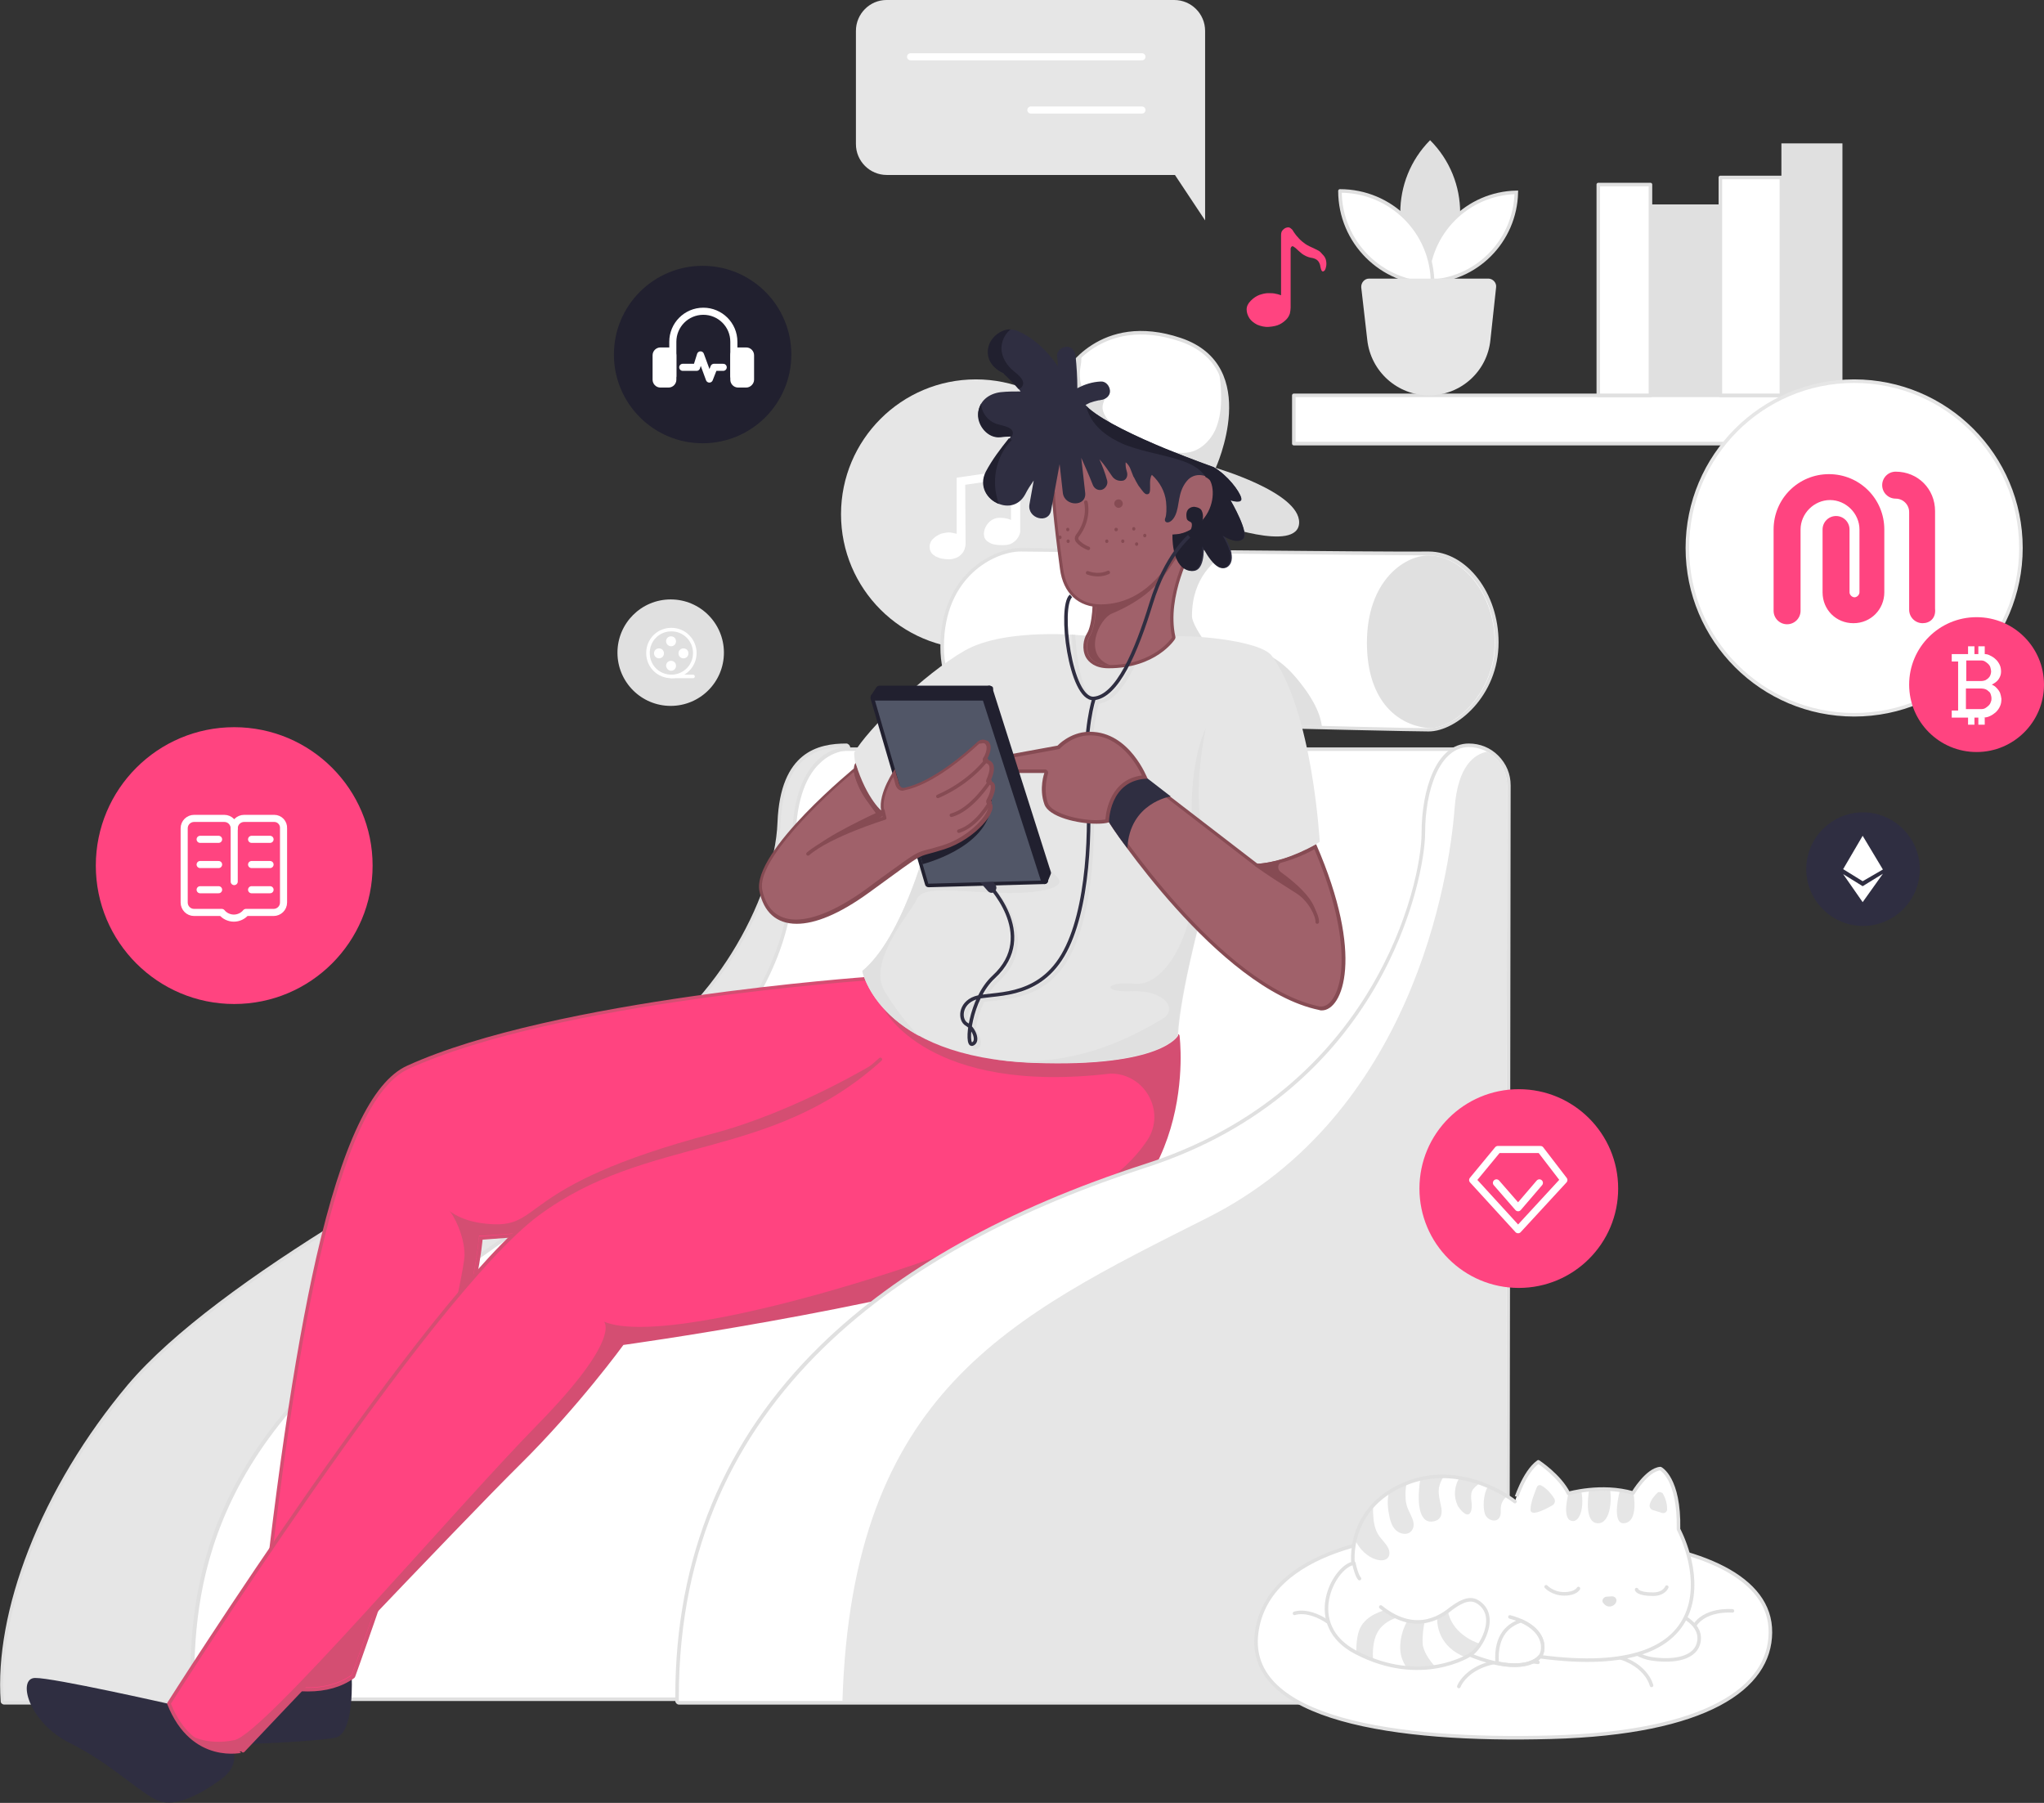 <?xml version="1.0" encoding="utf-8"?>
<!-- Generator: Adobe Illustrator 24.1.3, SVG Export Plug-In . SVG Version: 6.00 Build 0)  -->
<svg version="1.1" id="图层_1" xmlns="http://www.w3.org/2000/svg" xmlns:xlink="http://www.w3.org/1999/xlink" x="0px" y="0px"
	 viewBox="0 0 576 508" style="enable-background:new 0 0 576 508;" xml:space="preserve">
<rect x="0" y="0" width="576" height="508" fill="#333333" stroke="none"/>
<style type="text/css">
	.st0{fill:#21202F;}
	.st1{fill:#E6E6E6;}
	.st2{fill:#FFFFFF;}
	.st3{fill:#FFFFFF;stroke:#E0E0E0;stroke-linejoin:round;stroke-miterlimit:10;}
	.st4{fill:#E0E0E0;}
	.st5{fill:#FFFFFF;stroke:#E0E0E0;}
	.st6{fill:#FFFFFF;stroke:#FFFFFF;stroke-width:2;stroke-linejoin:round;stroke-miterlimit:10;}
	.st7{fill:none;stroke:#FFFFFF;stroke-width:2;stroke-linecap:round;stroke-linejoin:round;stroke-miterlimit:10;}
	.st8{fill:#FF4480;}
	.st9{fill:none;stroke:#FFFFFF;stroke-width:2;stroke-linecap:round;stroke-miterlimit:10;}
	.st10{fill:#2F2E41;}
	.st11{fill:#D44E72;}
	.st12{fill:none;stroke:#D44E72;stroke-linecap:round;stroke-linejoin:round;stroke-miterlimit:10;}
	.st13{fill:#A0616A;}
	.st14{fill:#864B53;}
	.st15{fill:none;stroke:#864B53;stroke-linecap:round;stroke-linejoin:round;stroke-miterlimit:10;}
	.st16{fill:none;stroke:#E0E0E0;stroke-linecap:round;stroke-linejoin:round;stroke-miterlimit:10;}
	.st17{fill:none;stroke:#2F2E41;stroke-linecap:round;stroke-linejoin:round;stroke-miterlimit:10;}
	.st18{fill:#515667;}
	.st19{fill:none;stroke:#2F2E41;stroke-linejoin:round;stroke-miterlimit:10;}
	.st20{fill:none;stroke:#FFFFFF;stroke-width:2;stroke-linejoin:round;stroke-miterlimit:10;}
	.st21{fill:#FFFFFF;stroke:#E6E6E6;}
	.st22{fill:#E0E0E0;stroke:#FFFFFF;stroke-linejoin:round;stroke-miterlimit:10;}
	.st23{fill:none;stroke:#FFFFFF;stroke-linecap:round;stroke-linejoin:round;stroke-miterlimit:10;}
	.st24{fill:#FF4480;}
</style>
<circle class="st0" cx="198" cy="99.9" r="25"/>
<circle class="st1" cx="275" cy="144.9" r="38"/>
<path class="st2" d="M287.5,149.8c-0.1,0.7-0.4,1.4-0.8,1.9c-0.3,0.5-0.8,0.9-1.4,1.3c-0.6,0.4-1.5,0.6-2.6,0.6c-0.7,0-1.4,0-2-0.1
	c-0.6-0.1-1.2-0.2-1.7-0.5s-0.9-0.5-1.2-0.9s-0.5-0.8-0.5-1.3c-0.1-0.5,0-1.1,0.2-1.7c0.2-0.6,0.5-1.1,0.9-1.6
	c0.4-0.5,0.9-0.9,1.5-1.2c0.6-0.3,1.2-0.4,1.9-0.4c1.2,0,2.2,0.2,3.1,0.6v-11.8l-12.9,1.9l0.1,15.8v0.7c0,0.6-0.1,1.1-0.3,1.7
	c-0.2,0.5-0.5,1-0.9,1.4c-0.4,0.4-0.9,0.8-1.5,1c-0.6,0.2-1.2,0.4-1.9,0.4c-0.8,0-1.5-0.1-2.1-0.2c-0.6-0.1-1.2-0.4-1.7-0.6
	c-0.5-0.3-0.9-0.6-1.2-1c-0.3-0.4-0.5-0.9-0.5-1.4c-0.1-0.5,0-1,0.2-1.5c0.2-0.5,0.5-0.9,1-1.3c0.4-0.4,0.9-0.7,1.5-1
	c0.6-0.3,1.2-0.4,1.9-0.5c0.5-0.1,1-0.1,1.6,0c0.5,0.1,1,0.2,1.4,0.3v-15.8l17.9-2.6L287.5,149.8L287.5,149.8z"/>
<path class="st3" d="M532.1,111.4H364.6V125h167.5V111.4z"/>
<path class="st3" d="M465.1,52h-14.7v59.4h14.7V52z"/>
<path class="st4" d="M484.8,57.6h-19.7v53.8h19.7V57.6z"/>
<path class="st3" d="M502,50h-17.2v61.4H502V50z"/>
<path class="st4" d="M519.2,40.4H502v71h17.2V40.4z"/>
<path class="st4" d="M403,39.5c11.3,11.3,11.3,29.6,0,40.8C391.8,69.1,391.8,50.8,403,39.5z"/>
<path class="st5" d="M402.2,79.3c0.3-13.7,11.3-24.8,25.1-25.1C427,68,415.9,79.1,402.2,79.3z"/>
<path class="st3" d="M377.6,53.8c0,14.4,11.7,26.1,26.1,26.1C403.7,65.4,392,53.8,377.6,53.8z"/>
<path class="st1" d="M402.7,111.4c-8.9,0-16.4-6.7-17.4-15.6L383.6,81c-0.1-1.3,0.9-2.5,2.2-2.5h33.6c1.3,0,2.4,1.2,2.2,2.5
	l-1.6,14.8C419.1,104.7,411.6,111.4,402.7,111.4z"/>
<path class="st6" d="M188.4,108.2h-2.3c-0.7,0-1.2-0.6-1.2-1.2v-6.9c0-0.7,0.6-1.2,1.2-1.2h2.3c0.7,0,1.2,0.6,1.2,1.2v6.9
	C189.6,107.6,189.1,108.2,188.4,108.2z"/>
<path class="st6" d="M210.3,108.2H208c-0.7,0-1.2-0.6-1.2-1.2v-6.9c0-0.7,0.6-1.2,1.2-1.2h2.3c0.7,0,1.2,0.6,1.2,1.2v6.9
	C211.5,107.6,210.9,108.2,210.3,108.2z"/>
<path class="st7" d="M189.6,106v-9.7c0-4.7,3.8-8.6,8.6-8.6c4.7,0,8.6,3.8,8.6,8.6v9.7"/>
<path class="st7" d="M192.4,103.5h3.9l1.1-3.5l2.5,6.8l1.3-3.3h2.6"/>
<path class="st8" d="M372.8,76.5c-0.1,0-0.3-0.1-0.4-0.3c-0.1-0.2-0.2-0.5-0.3-1c-0.1-0.8-0.4-1.4-0.8-1.8c-0.4-0.4-1.1-0.7-2-0.8
	c-0.9-0.2-1.7-0.6-2.4-1.1c-0.7-0.6-1.3-1.1-1.8-1.6c-0.5-0.4-0.8-0.6-1-0.5c-0.2,0.1-0.4,0.4-0.4,0.7v4.2c0,1.1,0,2.4,0,3.7
	c0,1.3,0,2.6,0,3.8v4.9c0,0.5-0.1,1-0.2,1.6c-0.2,0.6-0.5,1.2-1,1.7c-0.5,0.5-1.1,1-1.9,1.4c-0.8,0.4-1.8,0.6-3,0.7
	c-1.2,0.1-2.3-0.2-3.3-0.6c-1-0.5-1.7-1.1-2.2-1.8c-0.5-0.8-0.8-1.6-0.8-2.5c0-0.9,0.4-1.7,1.2-2.5c0.8-0.8,1.6-1.3,2.4-1.6
	c0.9-0.3,1.7-0.5,2.5-0.5c0.8,0,1.5,0,2.2,0.2c0.6,0.1,1.1,0.3,1.4,0.4v-8.7c0-2.4,0-5.1,0-8.2c0-0.6,0.1-1.1,0.5-1.5
	s0.7-0.6,1.2-0.7c0.4-0.1,0.8,0,1.1,0.3c0.3,0.2,0.6,0.6,0.8,1c0.3,0.4,0.6,0.9,1.1,1.4c0.4,0.5,1,1.1,1.7,1.6
	c0.6,0.5,1.2,0.8,1.6,1s0.9,0.4,1.3,0.6c0.4,0.2,0.8,0.4,1.2,0.6c0.4,0.2,0.8,0.6,1.3,1.2c0.5,0.5,0.8,1.1,0.9,1.7s0.1,1.1,0,1.6
	s-0.2,0.8-0.4,1.1C373.1,76.4,372.9,76.5,372.8,76.5z"/>
<path class="st1" d="M241.2,8.7v31.9c0,4.8,3.9,8.7,8.7,8.7h81.2l8.5,12.8V41V8.7c0-4.8-3.9-8.7-8.7-8.7h-81.1
	C245.1,0,241.2,3.9,241.2,8.7z"/>
<path class="st9" d="M321.8,16h-65.2"/>
<path class="st9" d="M321.8,31h-31.3"/>
<path class="st10" d="M525,260.9c8.8,0,16-7.2,16-16c0-8.8-7.2-16-16-16s-16,7.2-16,16C509,253.7,516.2,260.9,525,260.9z"/>
<path class="st2" d="M519.4,244.9l5.5,3.4l5.7-3.3l-5.7-9.5L519.4,244.9z"/>
<path class="st2" d="M519.4,246.3l5.5,7.9l5.7-8l-5.7,3.5L519.4,246.3z"/>
<path class="st5" d="M413.9,211c5.7,0,10.3,4.6,10.3,10.3l-0.3,229.6c0,15.4-12.5,27.9-27.9,27.9H1.6c-1.6-24.1,10.6-58.1,35.5-87.6
	c12.5-14.8,35.6-31.3,60.2-46.5c24.6-15.1,50.8-28.9,69.3-38.2c37.3-18.7,53.1-54.9,53.9-74.7c0.4-9.7,3.2-14.9,6.6-17.6
	c3.5-2.7,7.7-3.1,11.3-3.1H413.9z"/>
<path class="st1" d="M1.2,479.8c-0.3,0-0.5-0.2-0.5-0.5c-1.9-26,12.1-60.8,35.7-88.8c25.2-29.9,92.2-66,129.9-85
	c37.4-18.8,52.6-55.3,53.3-73.8c0.8-19.4,11.1-21.7,18.9-21.7c0.3,0,0.5,0.2,0.5,0.5s-0.2,0.5-0.5,0.5c-0.6,0-14.8,0.5-14.9,26.5
	c0,14.7-1.1,29.5-14.1,48.9c-15.2,22.8-44.8,48.3-90.2,78.2c-65.2,42.8-65.2,88.7-65.2,113.3v1.1c0,0.2-0.1,0.3-0.2,0.4l-0.5,0.3
	c-0.1,0-0.2,0.1-0.3,0.1L1.2,479.8L1.2,479.8z"/>
<path class="st4" d="M238.5,210.5c-1.1,0-15.3,0.7-15.3,27c0,27.4-2.7,60.1-104.1,126.6C52.6,407.8,53.6,454.7,53.6,479l-0.5,0.3
	h-52c-1.8-24.3,10.5-58.7,35.6-88.5c25.1-29.8,92.6-66.2,129.7-84.8c37.1-18.6,52.8-54.6,53.6-74.3
	C220.9,212.2,231.3,210.5,238.5,210.5z M238.5,209.5c-7.9,0-18.6,2.3-19.4,22.2c-0.4,10.9-5.3,24.7-13,37c-6.8,10.9-19.3,26-40,36.4
	C128.4,324,61.3,360.3,36,390.2C24,404.5,14.3,420.6,8,436.8c-6,15.4-8.7,30.2-7.8,42.6c0,0.5,0.5,0.9,1,0.9h52
	c0.2,0,0.4-0.1,0.6-0.2l0.5-0.3c0.3-0.2,0.4-0.5,0.4-0.8v-1.1c0-24.5,0-70.2,65-112.9c45.5-29.9,75-55.5,90.3-78.3
	c13.1-19.6,14.2-34.4,14.2-49.2c0-10.6,2.4-18.4,7-22.6c3.4-3.2,7-3.4,7.4-3.4c0.5,0,1-0.5,1-1C239.5,210,239,209.5,238.5,209.5z"/>
<path class="st2" d="M402.6,205.7c-4,0-31.4-0.7-57.9-1.3c-25.8-0.6-50.1-1.2-53.6-1.2c-6.3,0-25.6,0-25.6-20.9
	c0-20.5,15.2-27.3,22.1-27.3c1.1,0,105.6,1.1,115,1.1c9.3,0,19.2,10.1,19.2,25.1C421.7,195.9,410.2,205.7,402.6,205.7z"/>
<path class="st4" d="M287.6,155.4c0,0,105.5,1.1,115,1.1c9.5,0,18.7,10.5,18.7,24.6c0,14-10.9,24.1-18.7,24.1
	c-7.8,0-104.4-2.6-111.5-2.6c-7,0-25.1-0.5-25.1-20.4S280.5,155.4,287.6,155.4z M287.6,154.4c-7.1,0-22.6,7-22.6,27.9
	c0,8.9,3.5,15.2,10.5,18.5c5.9,2.8,12.7,2.8,15.6,2.8c3.4,0,27.8,0.6,53.6,1.2c26.5,0.7,53.9,1.3,57.9,1.3c7.8,0,19.7-10,19.7-25.1
	c0-13.9-9-25.6-19.7-25.6C393.2,155.6,288.6,154.5,287.6,154.4C287.6,154.4,287.6,154.4,287.6,154.4z"/>
<path class="st4" d="M345.4,156c-8.4-0.1-16.8-0.2-24.5-0.2c-3.3,3.5-6.2,6.8-5.9,7.1c0.7,0.8-4.3,14.4-5.7,18.3
	c-1,2.7-7.8,14.6-11.9,21.6c14.4,0.3,49.3,1.2,75.1,1.8c-0.4-3.2-2.2-7.7-7.4-13.8c-11.9-13.9-20.5-3.3-20.5-3.3s-8.7-10.4-8.7-13.9
	C335.9,162.5,342.6,157.7,345.4,156z"/>
<path class="st10" d="M99.1,472.1c0,0,0.9,16.2-4.5,17.5c-5.4,1.3-54.7,4.2-56.3-1.4c-1.6-5.6,20.8-13.3,34.6-15.4
	C86.7,470.6,99.1,472.1,99.1,472.1z"/>
<path class="st8" d="M86.8,476.1c-7.5,0-13.8-2.7-14.1-2.9c-0.2-0.1-0.3-0.3-0.3-0.5C83.7,362,96.7,309,114.9,300.7
	c41.4-18.9,129.4-25,130.3-25c0,0,0,0,0,0c0,0,0.1,0,0.1,0l19.3,5c0.2,0,0.3,0.2,0.4,0.4c0.1,0.3,7.3,29-19.5,45.7
	c-25.6,15.9-103.5,21.7-110,22.1c-3.1,32.7-35.5,122.5-35.9,123.4c0,0.1-0.1,0.2-0.2,0.2C96,474.9,91.8,476.1,86.8,476.1z"/>
<path class="st11" d="M245.2,276.2l19.3,5c0,0,7.5,28.4-19.3,45.1S135,348.4,135,348.4c-2.8,32.7-35.9,123.7-35.9,123.7
	c-3.8,2.6-8.2,3.5-12.3,3.5c-7.5,0-13.9-2.8-13.9-2.8c9.7-95.7,22-162.4,42.2-171.6C156.9,282.1,245.2,276.2,245.2,276.2z
	 M245.2,275.2C245.2,275.2,245.1,275.2,245.2,275.2c-1,0.1-89,6.2-130.5,25.1c-9.9,4.5-18.3,22.2-25.6,54.1
	c-6.2,27.4-11.9,66.1-17.2,118.3c0,0.4,0.2,0.8,0.6,1c0.3,0.1,6.7,2.9,14.3,2.9c5,0,9.4-1.2,12.9-3.7c0.2-0.1,0.3-0.3,0.4-0.5
	c0.3-0.9,32.6-90,35.9-123.1c9.3-0.6,84.2-6.2,109.8-22.2c14.2-8.8,18.8-20.9,20.2-29.5c1.5-9.3-0.4-16.4-0.4-16.7
	c-0.1-0.4-0.4-0.6-0.7-0.7l-19.3-5C245.4,275.2,245.3,275.2,245.2,275.2z"/>
<path class="st11" d="M217.9,336.4l29.1-37.1c0,0-22.7,13.9-46.1,20.1c-57,15.1-47,27.2-64,25.4c-6.7-0.7-9.7-3.2-10.4-3.7
	c1.1,0.7,4.5,7.2,4.4,12.6c-0.2,6.1-10.2,47-11.2,49.1c-0.9,2.1-25,64-34.5,67.1c-3.9,1.2-6.6,2.8-7.9,4.2
	c5.4,1.5,14.7,2.8,21.8-2.2c0,0,33.1-91,35.9-123.7C135,348.4,183.1,345.2,217.9,336.4z"/>
<path class="st10" d="M65.7,493.4c0,0,1.9,4.2-3.6,8.1c-5.4,3.9-12.3,7.7-17.2,6c-4.9-1.7-13.2-10.4-25.1-16.3
	c-11.9-5.9-15-18.4-9.9-18.4c5-0.1,37.7,7.3,37.7,7.3L65.7,493.4z"/>
<path class="st8" d="M331.9,291.9c0,0,6.4,48.4-39.4,62.6s-117.1,24-117.1,24s-12.7,17.5-29.3,33.9c-16.6,16.4-77.6,80.9-77.6,80.9
	S54.3,497,47.6,480c0,0,72.8-114.8,103.9-137.9c31.1-23,65.2-15.2,96.6-43.6l20.4-10.5L331.9,291.9z"/>
<path class="st11" d="M331.9,291.9l-60.8-3.7l-21.9-3.7c0,0,12.3,24.1,63.8,18c9.7,0,15.6,10.8,10.3,18.8
	c-2.4,3.6-5.9,7.5-11.2,11.4c-20.7,15.1-120.7,48.6-141.9,39.7c0,0,5.2,4.6-18.7,29c-23.9,24.4-77.2,87.2-85.4,88.9
	s-12.9-1.6-12.9-1.6c6.9,6.8,15.4,4.6,15.4,4.6s61-64.5,77.6-80.9c16.6-16.4,29.3-33.9,29.3-33.9s71.3-9.9,117.1-24.1
	C338.3,340.3,331.9,291.9,331.9,291.9z"/>
<path class="st12" d="M331.9,291.9c0,0,6.4,48.4-39.4,62.6s-117.1,24-117.1,24s-12.7,17.5-29.3,33.9c-16.6,16.4-77.6,80.9-77.6,80.9
	S54.3,497,47.6,480c0,0,72.8-114.8,103.9-137.9c31.1-23,65.2-15.2,96.6-43.6"/>
<path class="st2" d="M191.3,479.8c-0.3,0-0.5-0.2-0.5-0.5l0-0.5c0-0.2,0-0.5,0-0.7c0-39,13.7-72.1,40.8-98.6
	c21.9-21.4,52.5-38.5,91.2-51c65-21,78.3-79.3,78.3-93.8c0-11.9,4-24.7,12.8-24.7c3,0,5.9,1.2,8,3.3c2.1,2.1,3.3,5,3.3,8l-0.3,229.6
	c0,15.9-13,28.9-28.9,28.9H191.3L191.3,479.8z"/>
<path class="st4" d="M413.9,210.5c6,0,10.8,4.9,10.8,10.8l-0.3,229.6c0,15.7-12.8,28.4-28.4,28.4H191.3c0-0.4,0-0.8,0-1.2
	c0-84.8,64.5-127.4,131.6-149.1s78.7-81.9,78.7-94.3C401.6,222.4,405.8,210.5,413.9,210.5z M413.9,209.5c-9.2,0-13.3,13.1-13.3,25.2
	c0,14.4-13.2,72.5-78,93.3c-38.7,12.5-69.5,29.7-91.4,51.1c-27.2,26.6-40.9,59.8-40.9,98.9c0,0.2,0,0.5,0,0.8c0,0.2,0,0.3,0,0.5
	c0,0.5,0.5,1,1,1H396c16.2,0,29.4-13.2,29.4-29.4l0.3-229.6c0-3.2-1.2-6.1-3.5-8.4C420,210.7,417.1,209.5,413.9,209.5z"/>
<path class="st1" d="M419.1,211.8c-3.6,0.7-8.3,3.9-9.2,16c-1.5,19.8-12,86.3-69.6,115.3c-55.8,28.1-100.2,49-102.9,136.2H396
	c15.7,0,28.4-12.7,28.4-28.4l0.3-229.6C424.7,217.3,422.5,213.7,419.1,211.8z"/>
<path class="st1" d="M305.7,179.1c0,0-22.2-2.4-33.8,4.2c-11.6,6.6-27.5,22.3-31.2,28.8c0,0,0.2,15.2,12.7,21.6l9.7-3.1
	c0,0-7.3,32.4-20.1,43c0,0,4.6,24.3,48.4,25.9c36.1,1.3,40.6-7.7,40.6-7.7s-0.1-11.9,10.9-49.7c0,0,14.1,5.1,29-4.9
	c0,0-2-36.8-13.5-52.4c-3.4-4.6-24.9-6.2-29.4-5.3C324.4,180.6,305.7,179.1,305.7,179.1z"/>
<path class="st4" d="M306.5,196.9c0.8,0.9,1.7,1.4,2.6,1.4c0.1,0,0.1,0,0.2,0c4.8-0.3,9.2-6.2,13.7-18.4c-0.4,0-0.7,0-1.1,0
	c-4.3,11.4-8.4,17.1-12.7,17.4c-0.7,0.1-1.4-0.3-2-1c-2.4-2.8-3.8-10.3-4.2-17.4c-0.3,0-0.6,0-1-0.1
	C302.4,186.1,303.8,193.9,306.5,196.9z"/>
<path class="st4" d="M297.9,247.1c-2.8-2.6-4.3-6.6-4.3-6.6s-16.8-11.2-20-13.1c-1.9-1.1-6.6,2.2-11.1,5.9
	c-2.1,8-8.9,31.6-19.5,40.3c0,0,2,10.6,16,18.3c0,0-4.7-4.3-9.7-12.6c-5.1-8.3,7.3-22.1,9.1-26c1.8-3.9,11.4-2,23.8-1.7
	C294.5,251.9,300.7,249.8,297.9,247.1z"/>
<path class="st4" d="M341.8,245.5c-1.3-2.9-3.5-14.6-3.5-14.6c-1.7-11.4,1.5-25.7,1.5-25.7s-5.8,10.7-3.4,33.2
	c2.4,22.6-7.7,39.6-16.5,38.8c-8.7-0.8-9.6,2.5-0.8,2.1s13.5,5.1,8,8.1c-5.3,2.9-23.8,14.8-48.6,10.8c3.8,0.6,8,1.1,12.7,1.2
	c36.1,1.3,40.6-7.7,40.6-7.7S331.8,280.7,341.8,245.5z"/>
<path class="st13" d="M312.5,187.9c-3.6,0-5.3-1.6-6-2.9c-1.2-2.1-0.7-4.7,0.2-6.2c1.5-2.5,2.1-9.8,1.4-13.4
	c-0.8-3.9,20.5-9.8,27.1-11.6c0,0,0.1,0,0.1,0c0.2,0,0.3,0.1,0.4,0.2c0.1,0.2,0.1,0.4,0,0.6c-0.1,0.1-7.4,13.4-4.9,25
	c0,0.1,0,0.3-0.1,0.4C330.5,180.2,325.5,187.9,312.5,187.9z"/>
<path class="st14" d="M335.3,154.3c0,0-7.6,13.4-5,25.3c0,0-5,7.8-17.9,7.8c-6.8,0-7-5.7-5.3-8.3c1.6-2.6,2.2-10,1.4-13.8
	C307.8,161.5,335.3,154.3,335.3,154.3z M335.3,153.3c-0.1,0-0.2,0-0.2,0c-0.1,0-7,1.8-13.7,4.1c-12.6,4.2-14.1,6.4-13.8,8
	c0.7,3.5,0.2,10.8-1.3,13.1c-1,1.6-1.5,4.4-0.3,6.7c0.8,1.4,2.6,3.1,6.4,3.1c13.3,0,18.5-7.9,18.7-8.2c0.1-0.2,0.2-0.5,0.1-0.8
	c-2.5-11.4,4.8-24.5,4.9-24.6c0.2-0.3,0.2-0.8-0.1-1.1C335.9,153.5,335.6,153.3,335.3,153.3z"/>
<path class="st14" d="M308.6,165.3c0.7,3.8,0.2,11.2-1.4,13.8s-1.5,8.3,5.3,8.3c0.1,0,0.2,0,0.3,0c-7.8-2.8-3.1-13,0.5-14.5
	c15.5-6.5,16.2-15.2,19-16C327.5,158.2,307.9,161.9,308.6,165.3z"/>
<path class="st13" d="M310.3,170.7c-6.1,0-10.2-3.8-11.1-10.4c-2.1-15.7-2.3-20.7-2.3-21.6l-3-5.8c0-0.1-0.1-0.2,0-0.3l3-17.6
	c0-0.2,0.1-0.3,0.3-0.4c0.1,0,0.1,0,0.2,0c0.1,0,0.2,0,0.3,0.1l9.3,5.6l35,13c0.1,0,0.2,0.1,0.2,0.2l4.7,6.8c0.1,0.2,0.1,0.4,0,0.5
	l-6.1,10.1c0,0.1-0.1,0.1-0.2,0.2l-9.7,5.7C324.4,168.3,316.1,170.7,310.3,170.7z"/>
<path class="st14" d="M297.4,115.2l9.3,5.6l35.1,13.1l4.7,6.8l-6.1,10.1l-9.8,5.8c-6.1,10.6-13.9,13.7-20.4,13.7
	c-5.7,0-9.7-3.4-10.6-10c-2.4-17.1-2.3-21.6-2.3-21.6l-3-5.9L297.4,115.2z M297.4,114.2c-0.1,0-0.3,0-0.4,0.1
	c-0.3,0.1-0.5,0.4-0.6,0.7l-3,17.6c0,0.2,0,0.4,0.1,0.6l2.9,5.6c0,1.2,0.3,6.5,2.3,21.5c0.9,6.9,5.2,10.8,11.6,10.8
	c5.9,0,14.4-2.4,21.1-13.9l9.6-5.6c0.1-0.1,0.3-0.2,0.3-0.4l6.1-10.1c0.2-0.3,0.2-0.8,0-1.1l-4.7-6.8c-0.1-0.2-0.3-0.3-0.5-0.4
	l-35-13l-9.2-5.6C297.7,114.2,297.6,114.2,297.4,114.2z"/>
<path class="st15" d="M306,141.5c0,0,1.3,4.7-2.4,9.5c-0.3,0.4-0.3,1,0,1.4c0.5,0.6,1.5,1.5,3.1,2.1"/>
<path class="st13" d="M372.5,284.2c-0.2,0-0.4,0-0.6-0.1c-28.2-5.8-58.8-52.3-59.1-52.8l-2.3-2.4l1.1-9.8l11.4,0.7l31,23.9
	c0.1,0.1,0.2,0.1,0.3,0.1c0,0,0,0,0,0c8.1-0.7,14.4-4.2,16.2-5.2c9.9,22.9,9.1,37.5,5.4,43.1C375.1,283.4,373.8,284.2,372.5,284.2z"
	/>
<path class="st14" d="M312.1,219.7l10.8,0.6l30.9,23.8c0.2,0.1,0.4,0.2,0.6,0.2c0,0,0.1,0,0.1,0c7.5-0.7,13.6-3.7,15.9-5
	c9.5,22.4,8.8,36.7,5.2,42.1c-0.9,1.4-2.1,2.2-3.2,2.2c-0.2,0-0.3,0-0.5,0c-28-5.7-58.4-52.1-58.7-52.6c0-0.1-0.1-0.1-0.1-0.1
	l-2.1-2.1L312.1,219.7z M311.2,218.6l-1.2,10.5l2.4,2.5c0,0,30.7,47.1,59.4,53c0.2,0.1,0.5,0.1,0.7,0.1c5.9,0,12.1-15.4-1.6-46.8
	c0,0-7.1,4.7-16.5,5.5l-31.2-24L311.2,218.6z"/>
<path class="st14" d="M370.9,237.9L370.9,237.9c-6.4,3.5-12.1,5.3-17,5.5c1.4,1.3,3.4,2.9,7,4.9c9,5,9.9,8.8,10,9.2
	c-0.5-4.4-6.4-9.2-10-11.8c-1.1-0.8-0.9-2.5,0.5-2.9C369.6,240.4,370.9,237.9,370.9,237.9z"/>
<path class="st10" d="M323.3,219.3l-12-0.7l-1.2,10.5l2.4,2.5c0,0,1.8,3.1,5.2,7.4c0.6-12.8,12.2-14.6,12.2-14.6L323.3,219.3z"/>
<path class="st16" d="M309.3,197.8c0,0-2.9,8.7-1.9,22.3c1,13.6,0.6,37.4-6.9,50.1s-20.2,10.4-24.7,12c-4.5,1.6-4.4,6.3-2.4,7.4
	c2,1.1,3.6,4.9,1.6,5.6c-2,0.7-0.7-12.7,6-18.9c13.1-12-2.1-26.8-2.1-26.8"/>
<path class="st17" d="M308.3,196.8c0,0-2.9,8.7-1.9,22.3c1,13.6,0.6,37.4-6.9,50.1s-20.2,10.4-24.7,12c-4.5,1.6-4.4,6.3-2.4,7.4
	c2,1.1,3.6,4.9,1.6,5.6c-2,0.7-0.7-12.7,6-18.9c13.1-12-2.1-26.8-2.1-26.8"/>
<path class="st13" d="M309,231.6c-5.1,0-13-1.8-14.2-5.1c-1.5-4.3,0-8.4,0-8.5c0.1-0.1,0-0.3-0.1-0.5c-0.1-0.1-0.2-0.2-0.4-0.2
	h-10.7c-1.1,0-2-0.9-2-2c0-1,0.7-1.8,1.7-2l14.8-2.7c0.1,0,0.2-0.1,0.3-0.1c0,0,3.5-3.6,8.5-3.8c0.1,0,0.3,0,0.4,0
	c9.3,0,14.2,9.6,15.4,12.2c-9.4,0.8-10.5,10.4-10.6,12.4C311.2,231.5,310.2,231.6,309,231.6z"/>
<path class="st14" d="M307.2,207.2c8.4,0,13.1,8.1,14.6,11.3c-8.7,1.1-10.1,9.8-10.3,12.4c-0.6,0.1-1.5,0.2-2.5,0.2
	c-5.6,0-12.8-2.1-13.7-4.8c-1.4-4.1,0-8.1,0-8.2c0.1-0.3,0.1-0.6-0.1-0.9c-0.2-0.3-0.5-0.4-0.8-0.4h-10.7c-0.8,0-1.5-0.7-1.5-1.5
	c0-0.7,0.5-1.4,1.3-1.5l14.8-2.7c0.2,0,0.4-0.1,0.5-0.3c0,0,3.3-3.5,8.1-3.6C306.9,207.2,307.1,207.2,307.2,207.2z M307.2,206.2
	c-0.1,0-0.3,0-0.4,0c-5.3,0.1-8.8,3.9-8.8,3.9l-14.8,2.7c-1.2,0.2-2.1,1.3-2.1,2.5c0,1.4,1.1,2.5,2.5,2.5h10.7c0,0-1.6,4.3,0,8.8
	c1.2,3.6,9.4,5.5,14.7,5.5c1.4,0,2.7-0.1,3.5-0.4c0,0,0-12,10.9-12.3C323.3,219.3,318.4,206.2,307.2,206.2z"/>
<path class="st15" d="M354.2,243.8c2.7,2,7.9,5.3,11.4,7.5c3.5,2.2,5.7,6.7,5.6,8.5"/>
<path class="st4" d="M385.2,181.1c0,16.7,9,23.6,18,24.1c7.7-0.6,18-10.5,18-24.1c0-14-9.2-24.6-18.7-24.6
	C395.5,156.6,385.2,163.9,385.2,181.1z"/>
<path class="st18" d="M261.6,249.5c-0.2,0-0.4-0.1-0.5-0.4l-15.4-52.5c0-0.1,0-0.3,0.1-0.4c0.1-0.1,0.2-0.2,0.4-0.2h31.4
	c0.2,0,0.4,0.1,0.5,0.4l16.6,51.6c0.1,0.2,0,0.3-0.1,0.4c-0.1,0.1-0.2,0.2-0.4,0.2C294.3,248.6,261.6,249.5,261.6,249.5z"/>
<path class="st0" d="M277.7,196.5l16.6,51.6l-32.7,0.9l-15.3-52.5H277.7z M277.7,195.5h-31.4c-0.3,0-0.6,0.1-0.8,0.4
	s-0.2,0.6-0.2,0.9l15.4,52.5c0.1,0.4,0.5,0.7,1,0.7c0,0,0,0,0,0l32.7-0.9c0.3,0,0.6-0.2,0.8-0.4c0.2-0.3,0.2-0.6,0.1-0.9l-16.6-51.6
	C278.5,195.8,278.1,195.5,277.7,195.5z"/>
<path class="st0" d="M260,243.5c5-1.4,22.4-7.4,19-21.5c-4-16.5-18.2,5.1-18.2,5.1l-3.6,6.5L260,243.5z"/>
<path class="st13" d="M224.4,259.8c-5.4,0-8.9-3-10-8.8c-2-9.8,22.2-30.5,26.6-34.2c1.6,8.2,6.8,11.8,7,12c0.1,0.1,0.2,0.1,0.3,0.1
	c0.1,0,0.2,0,0.3-0.1c0.2-0.1,0.2-0.3,0.2-0.5c-0.6-3.7,2-8.4,3.2-10.4c0.1,0.5,0.3,1,0.4,1.4c0.2,0.5,0.3,1,0.4,1.4
	c0.1,0.6,0.5,1.8,1.6,1.8c0.1,0,0.2,0,0.4,0c8.2-1.6,18.1-10.4,21-13.1c0.3-0.3,0.8-0.5,1.2-0.5c0.4,0,0.7,0.1,0.9,0.3
	c1.5,1.3-0.4,4.5-0.4,4.5c-0.1,0.1-0.1,0.3,0,0.5c0.1,0.2,0.2,0.3,0.4,0.3c0.7,0.1,1.1,0.5,1.4,1c0.6,1.3-0.3,3.6-0.7,4.4
	c-0.1,0.1-0.1,0.3,0,0.4c0.1,0.1,0.2,0.2,0.4,0.3c0.5,0.1,0.7,0.3,0.8,0.5c0.6,1.2-0.7,3.8-1.1,4.7c-0.1,0.2-0.1,0.5,0.1,0.6
	c0.1,0.1,0.5,0.4,0.4,1.3c-0.5,3-5.9,8.8-13.2,11.1c-1.8,0.6-3,0.9-3.9,1.1c-3.4,0.9-3.4,0.9-11.8,7.1c-1.6,1.1-3.4,2.5-5.6,4
	C236.7,256.8,229.7,259.8,224.4,259.8z"/>
<path class="st14" d="M277,209.4c0.2,0,0.4,0,0.6,0.2c1,0.9,0,3.2-0.5,3.9c-0.2,0.3-0.2,0.6-0.1,0.9s0.4,0.5,0.7,0.6
	c0.7,0.1,0.9,0.5,1,0.7c0.5,1.1-0.4,3.2-0.7,3.9c-0.1,0.3-0.2,0.6,0,0.9c0.2,0.3,0.4,0.5,0.7,0.5c0.3,0.1,0.4,0.2,0.4,0.2
	c0.4,0.8-0.4,3-1.1,4.2c-0.2,0.4-0.1,1,0.3,1.3c0.1,0,0.3,0.2,0.2,0.8c-0.5,2.8-5.8,8.5-12.9,10.7c-1.8,0.5-2.9,0.9-3.9,1.1
	c-3.5,0.9-3.6,1-12,7.1c-1.6,1.1-3.4,2.5-5.6,4.1c-7.7,5.6-14.6,8.6-19.8,8.6c-5.1,0-8.4-2.9-9.5-8.4c-1.6-8.2,16.9-25.8,25.8-33.2
	c1.8,7.9,6.8,11.3,7,11.5c0.2,0.1,0.4,0.2,0.6,0.2c0.2,0,0.4-0.1,0.5-0.2c0.3-0.2,0.5-0.6,0.4-1c-0.5-3,1.3-6.8,2.6-9.1
	c0,0.1,0.1,0.2,0.1,0.3c0.2,0.5,0.3,1,0.4,1.4c0.1,0.6,0.6,2.2,2.1,2.2c0.1,0,0.3,0,0.5-0.1c8.1-1.6,17.5-9.8,21.2-13.2
	C276.4,209.6,276.7,209.4,277,209.4z M277,208.4c-0.5,0-1.1,0.2-1.5,0.6c-3,2.8-12.7,11.4-20.8,13c-0.1,0-0.2,0-0.2,0
	c-0.7,0-1-0.7-1.2-1.4c-0.2-1-0.8-2.4-1.1-3.9c0,0-4.8,6.7-3.9,11.7c0,0-5.6-3.7-6.9-12.5c0,0-29.6,24-27.4,35.2
	c1.2,5.9,4.8,9.2,10.5,9.2c5.2,0,12-2.7,20.4-8.8c17.5-12.7,12.2-9.3,21.2-12.2s15.7-11.3,13-13.3c0,0,3-5.4,0-5.9
	c0,0,2.8-5.3-1-6.1c0,0,2.2-3.6,0.3-5.2C277.9,208.6,277.4,208.4,277,208.4z"/>
<path class="st14" d="M241.1,215c0,0-2.9,2.8,5.7,14.1c0,0-14.9,6.9-17.3,10c0,0,6.1-3.3,11.7-5.8c4.1-1.9,8.4-2.7,7.6-4.4
	C248.9,228.9,244.3,225.5,241.1,215z"/>
<path class="st0" d="M246.3,197c-0.2,0-0.4-0.1-0.4-0.3c-0.1-0.2-0.1-0.4,0-0.5l1.5-2.3c0.1-0.1,0.2-0.2,0.4-0.2h31
	c0.2,0,0.3,0.1,0.4,0.2c0.1,0.1,0.1,0.3,0,0.5l-1.1,2.3c-0.1,0.2-0.3,0.3-0.5,0.3L246.3,197L246.3,197z"/>
<path class="st0" d="M278.8,194.2l-1.1,2.3h-31.4l1.5-2.3H278.8z M278.8,193.2h-31c-0.3,0-0.6,0.2-0.8,0.4l-1.5,2.3
	c-0.2,0.3-0.2,0.7,0,1c0.2,0.3,0.5,0.5,0.9,0.5h31.4c0.4,0,0.7-0.2,0.9-0.6l1.1-2.3c0.1-0.3,0.1-0.7-0.1-1
	C279.4,193.4,279.1,193.2,278.8,193.2z"/>
<path class="st0" d="M294.3,248.6c-0.2,0-0.4-0.2-0.5-0.4l-16.6-51.6c0-0.1,0-0.2,0-0.4l1.1-2.3c0.1-0.2,0.3-0.3,0.5-0.3
	c0,0,0,0,0,0c0.2,0,0.4,0.2,0.4,0.4l16.4,51.6c0,0.1,0,0.2,0,0.3l-0.9,2.2C294.7,248.4,294.5,248.6,294.3,248.6
	C294.3,248.6,294.3,248.6,294.3,248.6z"/>
<path class="st0" d="M278.8,194.2l16.4,51.6l-0.9,2.2l-16.6-51.6L278.8,194.2z M278.8,193.2c-0.4,0-0.7,0.2-0.9,0.6l-1.1,2.3
	c-0.1,0.2-0.1,0.5,0,0.7l16.6,51.6c0.1,0.4,0.5,0.7,0.9,0.7c0,0,0,0,0,0c0.4,0,0.8-0.2,0.9-0.6l0.9-2.2c0.1-0.2,0.1-0.5,0-0.7
	l-16.4-51.6C279.6,193.5,279.3,193.2,278.8,193.2C278.8,193.2,278.8,193.2,278.8,193.2z"/>
<path class="st10" d="M276.2,248.6l2.2,2.5c0.4,0.4,0.9,0.6,1.4,0.4c0.9-0.3,1.3-1.4,0.7-2.2l-0.6-0.8L276.2,248.6z"/>
<path class="st15" d="M227.7,240.6c6.1-5.3,21.6-10.1,21.6-10.1l-0.5-2.1"/>
<path class="st15" d="M278,214.1c0,0-4.5,6.3-13.7,10.3"/>
<path class="st15" d="M279,220.1c0,0-5.1,8.1-10.9,9.6"/>
<path class="st15" d="M279,226c0,0-3.6,6.6-8.8,8.2"/>
<path class="st3" d="M300.4,105.2c0,0,9.6-17.1,32.2-9.5c22.6,7.6,9.5,36,9.5,36s-31.6-7.3-39.8-19L300.4,105.2z"/>
<path class="st4" d="M344.1,111.3c0.1,3.4-0.3,6.9-1.7,10c-1.5,3.1-4.3,5.7-7.6,6.2c-1.1,0.2-2.3,0.1-3.4,0
	c-6.6-0.6-12.9-3.4-17.8-7.8c-1.8-1.6-3.5-3.9-2.7-6.1c0.2-0.5,0.4-1,0.3-1.5c-0.3-1.3-2.2-0.8-3.5-0.9c-1.2-0.1-2.3-1.1-2.8-2.2
	c-0.5-1.1-0.6-2.4-0.6-3.7c0-1.8,0.7-3.6,0.3-5.1c-2.9,2.6-4.2,5-4.2,5l1.9,7.5c8.3,11.7,39.8,19,39.8,19s7.6-16.4,1.3-27.6
	C343.8,106.4,344.1,108.9,344.1,111.3z"/>
<path class="st4" d="M342.1,131.7c0,0,24.2,6.9,24,15.6c-0.3,8.7-24,0-24,0l1.6-10.9L342.1,131.7z"/>
<path class="st10" d="M346.8,141c0.2,0.1,3.5,1.1,3-0.7c-0.5-1.9-3.8-6.3-7.7-8.6c0,0-6.2-2.2-13.6-5.2c-8-3.3-17.4-7.7-21.6-11.4
	l-0.1-0.1l-0.9-0.9c0.4-0.2,0.8-0.4,1.2-0.6c0.8-0.3,1.6-0.5,2.5-0.7c0.2,0,0.4,0,0.6-0.1c1.4-0.1,2.7-1.2,2.6-2.6
	c-0.1-1.4-1.2-2.7-2.6-2.6c-2.3,0.1-4.6,0.8-6.6,1.9c0-3.1-0.2-6.1-0.5-9.1c-0.1-1.4-1.1-2.7-2.6-2.6c-1.3,0.1-2.8,1.2-2.6,2.6
	c0.1,1,0.2,2,0.2,2.9c-2.9-4.3-6.9-8.1-11.5-10c-3.2-1.3-6.9,1.4-7.8,4.4c-1,3.6,1.2,6.4,4.3,7.7c-0.4-0.1,0.8,0.9,0.9,1
	c0.8,0.8,1.6,1.6,2.3,2.4c0.4,0.5,0.9,1,1.3,1.6c-1.9,0-3.7,0-5.6,0.2c-3.4,0.4-6.3,2.6-6.3,6.3c0,3.1,2.9,6.7,6.3,6.3
	c1-0.1,2-0.2,3-0.2c-2.6,3.2-5,6.5-7,10c-3.9,7.2,7,13.6,10.9,6.4c0.7-1.4,1.5-2.6,2.4-3.9c-0.4,2.2-0.8,4.5-1.2,6.7
	c-0.7,4,5.4,5.7,6.1,1.7l2.4-13c0.3,2.7,0.6,5.3,0.9,8c0.4,4,6.8,4.1,6.3,0c-0.4-3.3-0.7-6.6-1.1-9.8c1.1,2.5,2.2,4.9,3.2,7.5
	c0.4,1.1,1.4,1.8,2.6,1.5c1-0.3,1.8-1.5,1.5-2.6c-0.6-2.2-1.3-4-2.2-6c1.5,1.6,2.4,3.1,3.6,4.8c1.1,1.6,2.9,1.3,3.2,1.2
	c1-0.4,1.2-1.5,1-2.3c-0.2-0.7-0.4-1.4-0.4-2.1c0-0.1,0-0.1,0-0.2c0-0.2,0-0.3,0-0.5c0.1,0,0.1,0.1,0.2,0.1c0.2,0.2,0.4,0.4,0.6,0.7
	c0.2,0.3,0.4,0.6,0.5,0.9c0.3,0.8,0.6,1.5,0.9,2.3c0,0.1,0.1,0.1,0.1,0.1c0.4,0.8,0.8,1.6,1.3,2.4c0.3,0.4,0.6,0.8,0.9,1.2
	c0.3,0.4,0.6,0.8,1,1.1c0.4,0.3,1,0.2,1.2-0.2c0.2-0.4,0.2-1,0.2-1.5c0-1-0.1-2,0.2-3c0-0.1,0.2-0.5,0.3-0.6c2.2,2,3.7,4.7,4,7.6
	c0.2,1.9,0.1,3.8-0.2,4.5c-0.7,1.6,1.5,2.1,2.8-0.7c1.3-2.8,0.6-6.4,3.2-9.6c2.3-2.9,6.2-1.6,6.9-0.2c1.4,2.6,1.1,8.2-2.8,11.9
	c-3.9,3.7-7.7,3.3-7.7,3.3s-0.4,8.6,4.3,10.1c4.7,1.5,4.1-6.8,4.1-6.8s3.9,8.2,6.9,5.7c2.9-2.5-1.2-8.7-1.2-8.7s3.5,2.5,5.5,0.9
	C352.2,150.4,347,141.3,346.8,141z"/>
<path class="st14" d="M314.5,148.7c-0.6,0-0.6,1,0,1C315.2,149.7,315.2,148.7,314.5,148.7z"/>
<path class="st14" d="M320.3,152.8c-0.6,0-0.6,1,0,1C320.9,153.8,320.9,152.8,320.3,152.8z"/>
<path class="st14" d="M322.6,150.4c-0.6,0-0.6,1,0,1C323.2,151.4,323.2,150.4,322.6,150.4z"/>
<path class="st14" d="M319.5,148.5c-0.6,0-0.6,1,0,1C320.1,149.5,320.1,148.5,319.5,148.5z"/>
<path class="st14" d="M316.4,152c-0.6,0-0.6,1,0,1C317,153,317,152,316.4,152z"/>
<path class="st14" d="M311.9,152c-0.6,0-0.6,1,0,1C312.5,153,312.5,152,311.9,152z"/>
<path class="st14" d="M315.2,143.1c0.6,0,1.2-0.5,1.2-1.2c0-0.6-0.5-1.2-1.2-1.2c-0.6,0-1.2,0.5-1.2,1.2
	C314,142.5,314.6,143.1,315.2,143.1z"/>
<path class="st14" d="M300.9,148.7c-0.6,0-0.6,1,0,1C301.5,149.7,301.5,148.7,300.9,148.7z"/>
<path class="st14" d="M298.7,150.9c-0.6,0-0.6,1,0,1C299.3,151.9,299.3,150.9,298.7,150.9z"/>
<path class="st14" d="M301,152c-0.6,0-0.6,1,0,1C301.6,153,301.6,152,301,152z"/>
<path class="st15" d="M306.5,161.4c1.9,0.7,4,0.7,5.8-0.1"/>
<path class="st0" d="M350.2,151.9c2-1.6-3.3-10.6-3.5-11c0.2,0.1,3.5,1.1,3-0.7c-0.5-1.9-3.8-6.3-7.7-8.6c0,0-6.2-2.2-13.6-5.2
	c-8-3.3-17.4-7.7-21.7-11.4l-0.1-0.1l-0.2-0.2c-0.2,0.3-0.1,0.8,0.1,1.1c1.6,4.5,5.8,7.5,10.2,9.4c0.4,0.2,0.8,0.3,1.1,0.4
	c4.9,1.8,10,2.5,14.9,4.1c2.7,0.9,5.4,2.2,7,4.6c0,0,0,0,0,0.1c0.6,0.3,1.1,0.7,1.3,1c1.4,2.6,1.1,8.2-2.9,11.9
	c-3.9,3.7-7.7,3.3-7.7,3.3s-0.4,8.6,4.3,10.1s4.1-6.8,4.1-6.8s3.9,8.2,6.9,5.7c2.9-2.5-1.2-8.7-1.2-8.7S348.3,153.5,350.2,151.9z"/>
<path class="st0" d="M284.8,92.8c-2.7-0.1-5.5,2.2-6.2,4.7c-1,3.6,1.2,6.4,4.3,7.7c-0.4-0.1,0.8,0.9,0.9,1c0.8,0.8,1.6,1.6,2.3,2.4
	c0.3,0.3,0.6,0.7,0.9,1c0.5-0.1,0.9-0.4,1.1-0.8c0.9-1.5-1-3.1-2.4-4.2c-2-1.6-3.4-3.9-3.5-6.4C282.2,96.3,283.1,94.1,284.8,92.8z"
	/>
<path class="st0" d="M281.5,142c-2.3-6-1-13.4,3.6-18c-0.2-0.2-0.5-0.3-0.8-0.5c-2.4,3-4.7,6-6.5,9.4
	C275.7,137,278.2,140.8,281.5,142z"/>
<path class="st0" d="M281.9,123.2c1-0.1,2-0.2,3-0.2c-0.1,0.1-0.2,0.3-0.3,0.4c0.4-0.2,0.7-0.6,0.8-1.1c0.3-1.8-2.2-2.2-4-2.7
	c-2.7-0.6-4.9-3.2-4.9-5.9c-0.5,0.9-0.9,1.9-0.9,3.1C275.5,120,278.4,123.6,281.9,123.2z"/>
<path class="st0" d="M336.5,142.8c-0.7,0-2.6,0.4-2.1,3.2c0.1,0.9,1.2,0.9,1.4,1.4c0.3,0.9-0.3,2.2-1,3.1c-0.3,0.3-0.2,0.9,0.1,1.1
	c0.3,0.2,0.6,0.1,0.9-0.1c1.2-1.2,4.3-4.7,2.8-7.7C338.1,142.9,336.5,142.8,336.5,142.8z"/>
<path class="st19" d="M335.1,151.1c0,0-6.5,5.3-10.7,18.9c-4.2,13.7-9.6,26.3-16.2,26.8c-6.6,0.4-9.9-25.9-6.4-28.9"/>
<path class="st3" d="M402.7,432.5c-8.8-0.1-45.6,3.4-48.6,27.7c-3,24.3,39.1,30.5,83,29.3c43.9-1.2,61.7-13.9,61.8-29.5
	c0.2-15.6-19.9-24.1-46.1-26.1C426.6,431.7,402.7,432.5,402.7,432.5z"/>
<path class="st16" d="M364.8,454.6c0,0,5.8-2.4,14.5,6.8"/>
<path class="st16" d="M411.1,475.2c0,0,3.4-9.7,22.3-6.8"/>
<path class="st16" d="M488.2,453.9c0,0-8.3-0.8-11.1,4.9"/>
<path class="st3" d="M472.1,454.5c0,0,7.3,2.4,6.7,7.7c-0.6,5.3-7.5,6.1-13.4,5.2c-5.8-0.9-9.9-6.2-9.9-6.2L472.1,454.5z"/>
<path class="st16" d="M465.4,474.9c0,0-1.5-6.9-12.2-8.6"/>
<path class="st2" d="M433.5,411.9c0,0,6,3.9,8.5,8.9c0,0,9.3-2.7,18.2-0.1c0,0,3.9-6.6,7.7-6.9c0,0,5.4,2.6,5.1,17.1
	c0,0,6.6,12.1,2.8,22.9c-3.8,10.7-16.5,16.4-41.9,13c0,0-4,5.8-19.7-0.5c0,0-13.7,8.9-32.1-0.7c-14.8-7.7-6.4-23.9-0.8-25.1
	c0,0-2-15.3,14.4-22.3c16.4-7,31.2,4.9,31.2,4.9S429.4,414.8,433.5,411.9z"/>
<path class="st1" d="M390.3,453.7c0,0-5.2,1.2-7,5c-0.9,1.9-1.1,4.6-1.1,6.7c0,0,0,0,0,0c1.6,0.8,3.1,1.5,4.7,2.1
	c-0.1-2.1,0-5.2,1.2-7.4c1.5-2.9,4.5-4,5.8-4.4C392.8,455.3,391.6,454.6,390.3,453.7L390.3,453.7z"/>
<path class="st1" d="M396.6,456.7c-0.8,1.4-2.2,4.4-2,8.1c0.1,2.1,0.9,3.7,1.7,5c3,0.3,5.7,0.1,8.1-0.2c-1.5-1.7-3.4-4.3-3.5-6.6
	c-0.1-2.5,0.3-4.8,0.6-6.2C400.1,457.1,398.5,457.1,396.6,456.7z"/>
<path class="st1" d="M417.1,463.2c-0.9,1.5-2,2.6-2.7,3c0,0-0.5,0.3-1.4,0.8c-7.5-3-8.1-9-8-11.3c1.2-0.6,2.2-1.2,3-1.8
	C409.1,459.9,414.9,462.5,417.1,463.2z"/>
<path class="st1" d="M434.4,418.6c-0.5-0.3-1.1-0.1-1.3,0.4c-0.6,1.5-1.8,4.4-1.8,6.4c0,2,4,0,6.1-1.2c0.8-0.4,1-1.4,0.5-2.1
	C437.2,421,436,419.5,434.4,418.6z"/>
<path class="st1" d="M467.1,420.6c-0.7,0.7-1.8,1.8-2.2,3.3c-0.2,0.7,0.2,1.4,0.9,1.6l2.6,0.8c0.7,0.2,1.4-0.3,1.4-1
	c0-1.1-0.2-2.8-1.3-4.6C468,420.4,467.4,420.3,467.1,420.6z"/>
<path class="st16" d="M435.7,447.1c0,0,1.8,2,5.1,2c3.3,0,4-1.5,4-1.5"/>
<path class="st16" d="M461.2,447.9c0,0,0.2,1.3,4.6,1.3c3.2,0,3.9-2,3.9-2"/>
<path class="st4" d="M452.7,449.9l1.6-0.1c0.9,0,1.5,0.9,1.1,1.7c-0.6,1.3-2.4,1.6-3.3,0.5l-0.2-0.2
	C451.2,451.2,451.7,450,452.7,449.9z"/>
<path class="st16" d="M434,466.7c1.3-1.5,2.1-8.2-8.5-11.1"/>
<path class="st3" d="M428.6,456.7c-3.2,1-7.3,3.8-6.7,11.9c9.5,2,12.1-1.9,12.1-1.9C435.2,465.3,435.9,459.9,428.6,456.7z"/>
<path class="st16" d="M414.4,466.2c2.7-1.5,8.4-11,1.9-14.9c-2.5-1.5-5.5,0.6-7.3,1.9c-1.7,1.3-9.4,8.1-19.9-0.4"/>
<path class="st16" d="M381.5,440.4c0.8,3.7,1.6,4.4,1.6,4.4"/>
<path class="st1" d="M442.7,428.5c2.3,0.8,3.9-3.4,2.9-8.4c-2.2,0.3-3.6,0.7-3.6,0.7S440.1,427.6,442.7,428.5z"/>
<path class="st1" d="M450.1,429.2c3.6,0.3,4.2-6.2,3.6-9.6c-2.1-0.1-4.2,0-5.9,0.2C447.4,422.4,446.7,428.9,450.1,429.2z"/>
<path class="st1" d="M457.7,429.2c4.2-0.4,2.6-8.5,2.6-8.5c-1.3-0.4-2.5-0.6-3.8-0.8C455.6,423.4,454.7,429.5,457.7,429.2z"/>
<path class="st1" d="M424.9,421.5c-1.3-0.8-3.2-1.9-5.5-2.8c-1.6,2.5-1.5,6.5-0.9,8c0.8,2.1,4.7,2.9,4.4-1.1
	C422.8,423.4,423.9,422.1,424.9,421.5z"/>
<path class="st1" d="M411.4,416.3c-0.4,0.5-0.7,1.1-0.9,1.7c-0.7,1.9-0.7,4.1,0.2,6c0,0,0,0,0,0.1c0.5,1,2.9,4.1,3.8,1.8
	c0.7-1.9-0.4-3.9,0.3-5.7c0.4-0.9,1.1-1.4,1.8-2c0.1-0.1,0.2-0.2,0.3-0.3C415.2,417.1,413.4,416.6,411.4,416.3z"/>
<path class="st1" d="M400.4,416.6c-0.4,1-0.4,2.1-0.5,3.1c-0.3,3-0.3,10.5,4.7,8.8c1.5-0.5,1.8-2,1.6-3.4c-0.3-2-1-3.8-0.7-5.9
	c0.2-1,0.6-2,1.2-2.9c0.1-0.1,0.2-0.3,0.5-0.4C405,415.9,402.7,416.1,400.4,416.6z"/>
<path class="st1" d="M395.9,418.1c-1.7,0.7-3.2,1.5-4.5,2.4c-0.6,2.3-0.3,4.9,0.2,7.1c0.3,1.3,0.8,2.7,1.8,3.6
	c1.2,1.1,3.3,1.5,4.4,0.1c1.7-2.2-0.9-5-1.4-7.2c-0.2-0.7-0.3-1.4-0.3-2.1c-0.1-1.3,0-2.7,0.3-4C396.1,418,396,418,395.9,418.1z"/>
<path class="st1" d="M382,433.9c0.1,0.5,0.3,0.9,0.6,1.3c1.3,2.1,3.5,4,6,4.4c1.2,0.2,2.6-0.1,2.9-1.5c0.3-1.9-1.2-3.2-2.3-4.6
	c-1.6-1.8-2.1-4.1-2.2-6.4c-0.1-1-0.1-1.9,0-2.8C384,427.5,382.6,431,382,433.9z"/>
<path class="st16" d="M433.5,411.9c0,0,6,3.9,8.5,8.9c0,0,9.3-2.7,18.2-0.1c0,0,3.9-6.6,7.7-6.9c0,0,5.4,2.6,5.1,17.1
	c0,0,6.6,12.1,2.8,22.9c-3.8,10.7-16.5,16.4-41.9,13c0,0-4,5.8-19.7-0.5c0,0-13.7,8.9-32.1-0.7c-14.8-7.7-6.4-23.9-0.8-25.1
	c0,0-2-15.3,14.4-22.3c16.4-7,31.2,4.9,31.2,4.9S429.4,414.8,433.5,411.9z"/>
<circle class="st8" cx="428" cy="334.9" r="28"/>
<path class="st7" d="M422.1,323.9l-7.1,8.6l12.8,14l12.9-14l-6.6-8.6H422.1z"/>
<path class="st7" d="M421.7,333.3l6.1,7l6-7"/>
<circle class="st8" cx="66" cy="243.9" r="39"/>
<circle class="st4" cx="189" cy="183.9" r="15"/>
<path class="st20" d="M77.3,230.6h-8.5c-1.5,0-2.8,1.2-2.8,2.8c0-1.5-1.2-2.8-2.8-2.8h-8.5c-1.5,0-2.8,1.2-2.8,2.8v20.9
	c0,1.5,1.2,2.8,2.8,2.8h7.8c0.8,1,2.1,1.6,3.4,1.6s2.6-0.6,3.4-1.6h7.8c1.5,0,2.8-1.2,2.8-2.8v-20.9C80,231.9,78.8,230.6,77.3,230.6
	z"/>
<path class="st7" d="M66,233.4v15"/>
<path class="st7" d="M56.4,236.5h5.2"/>
<path class="st7" d="M56.4,243.6h5.2"/>
<path class="st7" d="M56.4,250.7h5.2"/>
<path class="st7" d="M70.9,236.5h5.2"/>
<path class="st7" d="M70.9,243.6h5.2"/>
<path class="st7" d="M70.9,250.7h5.2"/>
<circle class="st21" cx="522.5" cy="154.4" r="47"/>
<path class="st22" d="M189.2,190.6c3.6,0,6.6-2.9,6.6-6.6c0-3.6-2.9-6.6-6.6-6.6s-6.6,2.9-6.6,6.6
	C182.6,187.7,185.5,190.6,189.2,190.6z"/>
<path class="st2" d="M189.1,182.1c0.8,0,1.4-0.6,1.4-1.4s-0.6-1.4-1.4-1.4c-0.8,0-1.4,0.6-1.4,1.4S188.4,182.1,189.1,182.1z"/>
<path class="st2" d="M189.1,189c0.8,0,1.4-0.6,1.4-1.4c0-0.8-0.6-1.4-1.4-1.4c-0.8,0-1.4,0.6-1.4,1.4
	C187.8,188.4,188.4,189,189.1,189z"/>
<path class="st2" d="M192.6,185.5c0.8,0,1.4-0.6,1.4-1.4c0-0.8-0.6-1.4-1.4-1.4s-1.4,0.6-1.4,1.4
	C191.2,184.9,191.8,185.5,192.6,185.5z"/>
<path class="st2" d="M185.7,185.5c0.8,0,1.4-0.6,1.4-1.4c0-0.8-0.6-1.4-1.4-1.4s-1.4,0.6-1.4,1.4C184.3,184.9,185,185.5,185.7,185.5
	z"/>
<path class="st23" d="M189.1,190.6h6.2"/>
<path class="st8" d="M557,211.9c10.5,0,19-8.5,19-19c0-10.5-8.5-19-19-19s-19,8.5-19,19C538,203.4,546.5,211.9,557,211.9z"/>
<path class="st2" d="M563.7,195.5c-0.1-0.4-0.3-0.7-0.5-1c-0.2-0.3-0.5-0.6-0.8-0.9c-0.3-0.3-0.7-0.5-1.1-0.7
	c0.8-0.4,1.5-0.9,1.9-1.5c0.4-0.6,0.7-1.3,0.7-2.1c0-0.7-0.1-1.4-0.4-2c-0.3-0.6-0.7-1.2-1.2-1.6c-0.5-0.5-1.1-0.8-1.7-1.1
	c-0.4-0.2-0.9-0.3-1.4-0.3h0.1v-2.2h-1.8v2.2l0.5,0h-1.6v-2.2h-1.8v2.2l-4.6,0v2.1h1.8v13.8h-1.8v2h4.6v2h1.8v-2h1.1v2h1.8v-2h-0.7
	c0.8,0,1.5-0.1,2.1-0.4c0.7-0.3,1.2-0.7,1.7-1.1c0.5-0.5,0.9-1,1.2-1.7c0.3-0.6,0.4-1.3,0.4-2.1
	C563.9,196.2,563.8,195.8,563.7,195.5z M554.1,186.1h4.2c0.4,0,0.8,0.1,1.1,0.3c0.3,0.2,0.6,0.4,0.9,0.7c0.3,0.3,0.5,0.6,0.6,1
	c0.1,0.4,0.2,0.8,0.2,1.1c0,0.3-0.1,0.7-0.2,1c-0.1,0.3-0.3,0.6-0.6,0.9c-0.3,0.2-0.6,0.5-0.9,0.6c-0.3,0.1-0.7,0.2-1.1,0.2h-4.2
	L554.1,186.1L554.1,186.1z M561,197.8c-0.1,0.4-0.3,0.7-0.6,1c-0.3,0.3-0.6,0.5-0.9,0.7c-0.3,0.2-0.7,0.3-1.1,0.3h-4.4V194h4.4
	c0.4,0,0.8,0.1,1.1,0.2c0.3,0.1,0.6,0.3,0.9,0.6c0.3,0.2,0.5,0.5,0.6,0.9c0.1,0.3,0.2,0.7,0.2,1C561.2,197.1,561.2,197.4,561,197.8z
	"/>
<g>
	<g>
		<g>
			<g>
				<path class="st24" d="M522.3,175.6c-4.9,0-8.7-3.8-8.7-8.7v-17.7c0-2.1,1.7-3.8,3.8-3.8c2.1,0,3.8,1.7,3.8,3.8v17.7
					c0,0.7,0.7,1.4,1.4,1.4s1.4-0.7,1.4-1.4v-17.7c0-4.5-3.8-8.3-8.3-8.3c-4.5,0-8.3,3.8-8.3,8.3v22.9c0,2.1-1.7,3.8-3.8,3.8
					c-2.1,0-3.8-1.7-3.8-3.8v-22.9c0-8.7,7-15.6,15.6-15.6s15.6,6.9,15.6,15.6v17.7C531,171.7,527.2,175.6,522.3,175.6z"/>
			</g>
		</g>
		<g>
			<g>
				<path class="st24" d="M541.8,175.6c-2.1,0-3.8-1.7-3.8-3.8v-27.5c0-2.1-1.7-3.8-3.8-3.8c-2.1,0-3.8-1.7-3.8-3.8
					c0-2.1,1.7-3.8,3.8-3.8c6.3,0,11.1,4.9,11.1,11.1v27.5C545.6,174.2,543.8,175.6,541.8,175.6z"/>
			</g>
		</g>
	</g>
</g>
</svg>
